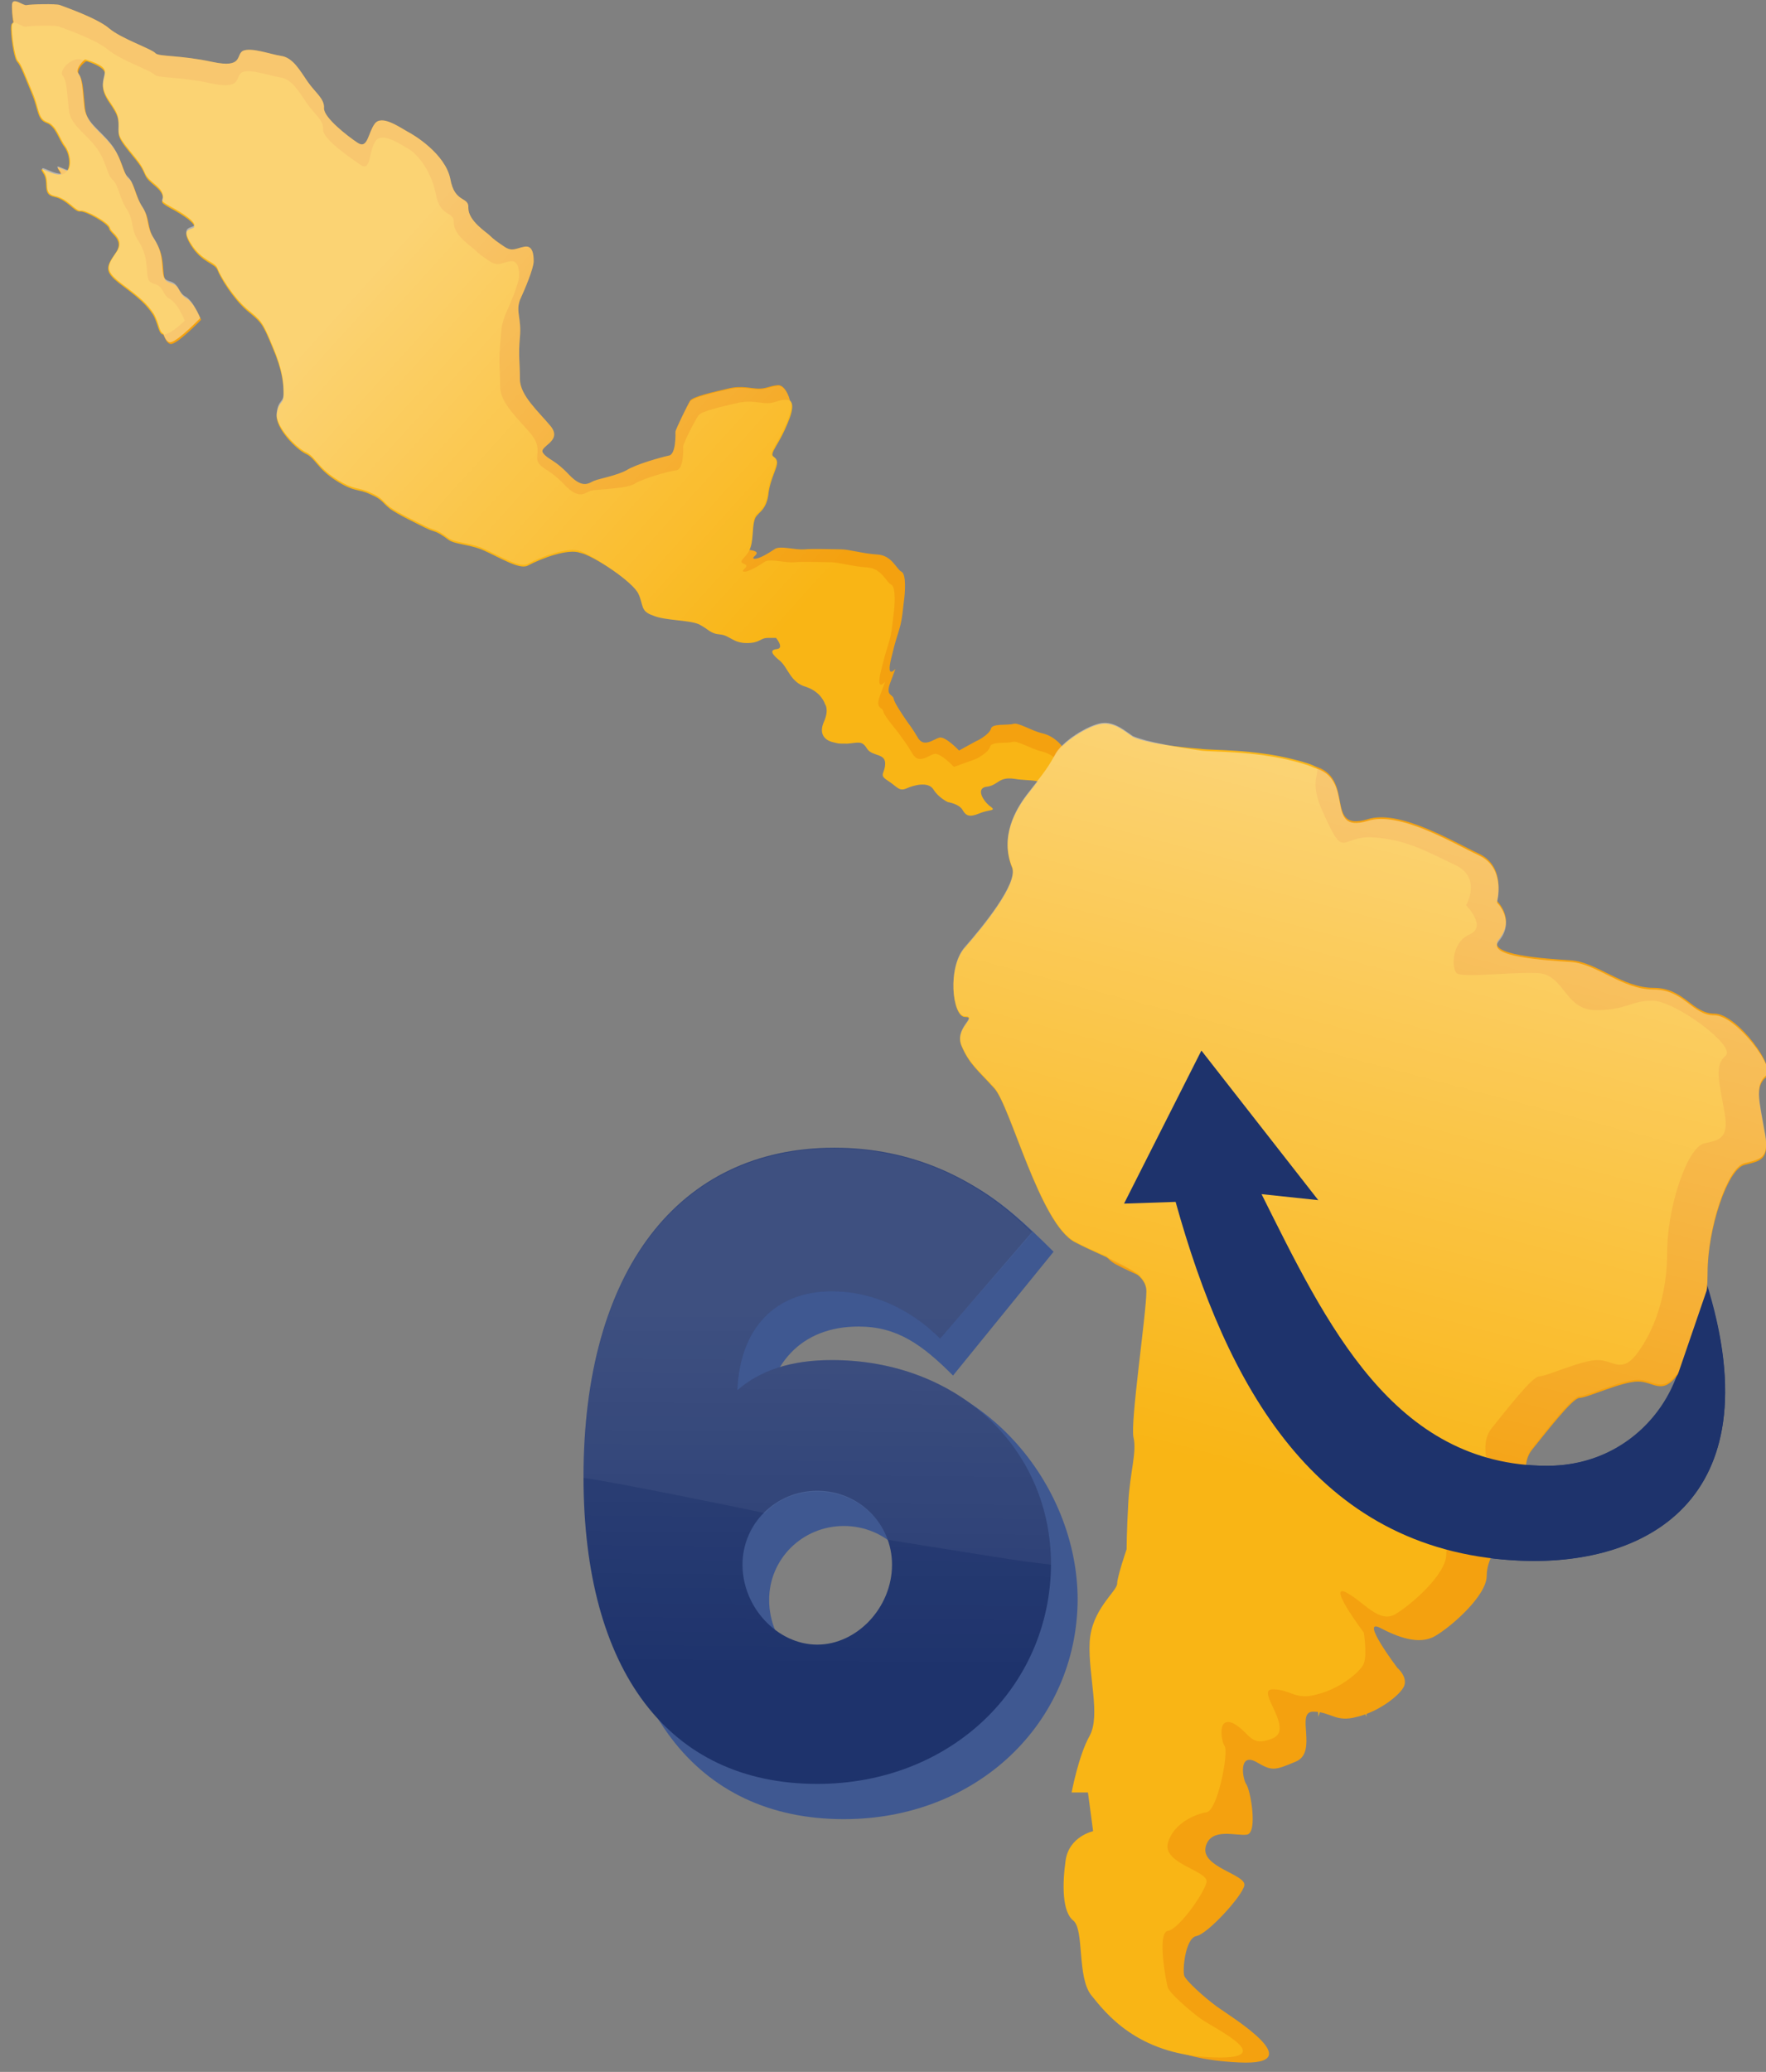 <?xml version="1.0" encoding="utf-8"?>
<!-- Generator: Adobe Illustrator 16.0.0, SVG Export Plug-In . SVG Version: 6.00 Build 0)  -->
<!DOCTYPE svg PUBLIC "-//W3C//DTD SVG 1.1//EN" "http://www.w3.org/Graphics/SVG/1.1/DTD/svg11.dtd">
<svg version="1.1" id="Capa_1" xmlns="http://www.w3.org/2000/svg" xmlns:xlink="http://www.w3.org/1999/xlink" x="0px" y="0px"
	 width="205.5px" height="241px" viewBox="-72.6 -64.6 205.5 241" style="enable-background:new -72.6 -64.6 205.5 241;"
	 xml:space="preserve">
<rect x="-72.6" y="-64.6" width="205.5" height="241" fill="#808080" stroke="none"/>
<path style="fill:#F9B515;" d="M86.4,71.4v39.3c4.1,1.8,4.2,9,0,10.2v14.2l-1.5-4.1l-1.3,4.1l-1.4-4.4l-1.4,4.4v-14.2
	c-3.6-0.9-5-8,0.2-10.2V73.7L86.4,71.4z"/>
<path style="fill:#1E336C;" d="M38.2,145.3"/>
<g>
	<path style="fill:#F4A10F;" d="M51.2,22.5c-0.3-0.5-1.2-1.5-2.5-1.8c-1.3-0.3-2.8-1.3-3.4-1.1c-0.6,0.2-2.5-0.1-2.6,0.6
		c-0.2,0.6-1.4,1.3-1.7,1.4c-0.2,0.1-2,1.1-2,1.1s-1.6-1.7-2.3-1.5c-0.7,0.2-1.8,1.2-2.5,0c-0.7-1.2-1-1.5-1.4-2.1
		c-0.4-0.6-1.3-1.9-1.4-2.4c-0.1-0.6-1-0.3-0.4-1.9c0.6-1.6,0.6-1.6,0.6-1.6s-1.1,1.3-0.5-1.2c0.6-2.5,0.7-2.5,1-3.6
		c0.3-1,0.4-2.5,0.5-3.2c0.1-0.7,0.3-3-0.3-3.3c-0.6-0.3-1.1-1.9-2.8-2c-1.7-0.1-3.3-0.6-4.2-0.6c-0.9,0-3.2-0.1-4.3,0
		c-1.1,0.1-2.9-0.5-3.5,0c-0.6,0.4-1.7,1.1-2.3,1.1c-0.6-0.1,0.8-0.6,0-0.9c-0.8-0.3-3.2-0.2-2.7-1.2c0.6-1,0.3-2.5,0.6-3.5
		c0.2-0.9,0.8,0.9,1-1.1c0.2-2,2.9-5.6,2.7-6.4c-0.2-0.7-1-0.2-0.1-1.7c0.9-1.5,2.5-1.5,2.7-2.4c0.2-0.9-0.5-3.1-1.5-3
		c-1,0.1-1.3,0.4-2.2,0.4c-0.9,0-2-0.4-3.6,0c-1.7,0.4-4,0.9-4.4,1.4C7.4-17.5,6-14.6,6-14.4s0.1,2.7-0.8,2.8
		c-0.9,0.2-3.8,1-4.9,1.7c-1.1,0.6-3.2,1-3.7,1.2c-0.6,0.2-1.3,1.1-3-0.7c-1.7-1.8-2.4-1.7-3-2.5s2.3-1.3,0.9-3.1
		c-1.4-1.7-3.6-3.6-3.6-5.5c0-2-0.2-2.7,0-4.9c0.2-2.2-0.5-2.9,0-4.3c0.6-1.3,1.6-3.7,1.6-4.5s-0.1-1.9-1.1-1.7
		c-1,0.2-1.4,0.6-2.3,0c-0.9-0.6-1.3-0.9-1.7-1.3c-0.4-0.4-2.5-1.7-2.5-3.2c0.1-1.4-1.6-0.5-2.1-3.4c-0.6-2.9-4.2-5.1-5-5.5
		c-0.9-0.5-3-2-3.8-0.9c-0.8,1.1-0.8,3-2,2.2s-3.9-2.9-3.9-4c0.1-1.1-1-1.8-1.9-3.1c-0.9-1.3-1.7-2.8-3.1-3c-1.3-0.2-3.4-1-4.4-0.6
		c-0.9,0.4,0.1,2.1-3.6,1.3c-3.7-0.8-6.2-0.6-6.6-1c-0.4-0.5-4-1.7-5.4-2.9c-1.4-1.2-5.2-2.5-5.7-2.7c-0.5-0.2-3.5-0.1-3.9,0
		c-0.4,0.1-1.6-1-1.7-0.1c-0.1,0.9,0.3,3.8,0.7,4.2c0.4,0.4,2.7,4.1,3.5,6c0.8,1.9,0.6,3,1.7,3.4c1.1,0.4,1.4,1.9,2.1,2.8
		c0.7,0.9,0.9,3.1-0.4,3.2c-1.3,0.1-2.8-1.3-2.1-0.2c0.8,1.1-0.2,2.5,1.3,2.8c1.5,0.3,3.6-1.8,4.2-1.8c0.6-0.1,2.1,5,2.2,5.6
		c0.1,0.6,1.9,1.3,0.7,2.9c-1.2,1.7-1.2,2.2,0.8,3.7s1.3,2.3,2,3.5c0.7,1.2,1,3.6,1.9,3.4c0.9-0.2,3.4-2.8,3.4-2.8s-0.8-2-1.7-2.5
		c-0.9-0.5-0.7-1.3-1.6-1.7c-0.9-0.3-1-0.3-1.1-1.7c-0.1-1.3-0.2-2.1-1-3.4c-0.9-1.3-0.5-2.3-1.3-3.6c-0.9-1.3-1-2.9-1.7-3.5
		c-0.7-0.6-0.7-2.3-2.1-4c-1.4-1.7-2.8-2.4-3-4.2c-0.2-1.8-0.2-3.3-0.7-3.9c-0.5-0.6,1-2.1,2-1.9s3,0.9,2.9,1.7
		c-0.1,0.8-0.6,1.5,0.3,3c0.9,1.5,2.5-1.7,2.5-0.6c-0.1,1.1-0.2,1.3,1.2,3c1.4,1.7,1.5,1.9,1.9,2.8c0.4,0.9,1.7,1.4,2,2.3
		s-0.7,0.6,0.9,1.5c1.7,0.9,2.9,1.8,2.8,2.2c-0.2,0.4-1.7,0-0.4,2.1c1.3,2.1,2.8,2.1,3.1,2.9c0.2,0.8,1.7,3.2,3.4,4.7
		c1.7,1.4,1.8,1.4,3,4.3c1.2,2.8,1.3,4.3,1.3,5.5c0,1.2-0.6,0.7-0.8,2.3c-0.2,1.6,2.3,4.1,3.4,4.6c1.1,0.5,1.3,1.7,3.5,3.1
		c2.2,1.4,2.5,0.9,4,1.6c1.4,0.6,1.3,0.9,2.3,1.7c1,0.7,2.9,1.6,4.1,2.2c1.2,0.6,1.1,0.2,2.7,1.4c0.7,0.5,2.2,0.5,3.8,1.1
		c2.1,0.9,4.4,2.4,5.4,1.9c1.7-0.9,4.7-2,6.1-1.5c1.3,0.5,6.1,3.6,6.6,4.9c0.6,1.3,0.2,2,1.7,2.5c1.4,0.6,4.1,0.5,5.3,1
		c1.2,0.6-0.3,3.4,0.8,3.5c1.1,0.1,3.2-1.3,4.8-1.3c1.6,0,1.5-0.6,2.5-0.6c0.9,0,0.9,0,0.9,0s1,1.2,0.1,1.3
		c-0.9,0.1-0.6,0.6,0.4,1.4c0.9,0.8,1.2,2.5,3,3s2.2,2,2.2,2s0.5,0.6-0.1,2c-0.6,1.3-0.1,2.1,0.9,2.4c0.9,0.2,0.5,0.2,1.8,0.2
		c1.3-0.1,0.6,1.2,1.2,2.2c0.6,1,2.1,0.5,2.1,1.7c0,1.2-0.8,1.3,0.3,2c1.1,0.7,1.3,1.3,2.2,0.9s2.5-0.8,3.1,0.1s1.7,1.5,1.7,1.5
		s-0.9-1.3-0.5-0.6c0.4,0.7,0.8,0.9,2,0.4c1.2-0.5,2.1-0.2,1.1-0.9c-0.9-0.8,0.6-0.6,1.9-0.7c1.3-0.2,1.3-1.2,3.2-0.9
		c1.8,0.3,3.4-0.1,3.6,1.3c0.2,1.3,1.1,2.5,1.1,2.5s1.5-1.1,1.9-1.3c0.4-0.2,0.5-0.9,0.5-1.6C54.3,23.9,51.2,22.5,51.2,22.5z"/>
	<path style="fill:#F9B515;" d="M51.1,24.6c-0.3-0.5-1.2-1.5-2.5-1.8c-1.3-0.3-2.8-1.3-3.4-1.1c-0.6,0.2-2.5-0.1-2.6,0.6
		c-0.2,0.6-1.4,1.3-1.7,1.4c-0.2,0.1-2.5,0.9-2.5,0.9s-1.6-1.7-2.3-1.5c-0.7,0.2-1.8,1.2-2.5,0c-0.7-1.2-1-1.5-1.4-2.1
		c-0.4-0.6-1.9-2.3-2-2.8c-0.1-0.6-1-0.3-0.4-1.9c0.6-1.6,0.6-1.6,0.6-1.6s-1.1,1.3-0.5-1.2c0.6-2.5,0.7-2.5,1-3.6
		c0.3-1,0.4-2.5,0.5-3.2c0.1-0.7,0.3-3-0.3-3.3c-0.6-0.3-1.1-1.9-2.8-2c-1.7-0.1-3.3-0.6-4.2-0.6s-3.2-0.1-4.3,0
		c-1.1,0.1-2.9-0.5-3.5,0c-0.6,0.4-1.7,1.1-2.3,1.1c-0.6-0.1,0.8-0.6,0-0.9c-0.8-0.3,0.1-0.6,0.6-1.6s0.3-2.5,0.6-3.5
		c0.2-0.9,1.3-0.9,1.6-2.9c0.2-2,1.2-3.3,1-4c-0.2-0.7-1-0.2-0.1-1.7c0.9-1.5,1.3-2.5,1.6-3.3s0.6-2.1-0.4-2.1s-1.3,0.4-2.2,0.4
		c-0.9,0-2-0.4-3.6,0c-1.7,0.4-4,0.9-4.4,1.4c-0.4,0.5-1.8,3.3-1.8,3.6c0,0.2,0.1,2.7-0.8,2.8C5.3-9.8,2.3-9,1.2-8.3
		C0.1-7.7-3.4-7.7-3.9-7.5c-0.6,0.2-1.3,1.1-3-0.7c-1.7-1.8-2.4-1.7-3-2.5c-0.6-0.8,0.5-1.7-0.9-3.4c-1.4-1.7-3.6-3.6-3.6-5.5
		s-0.2-2.7,0-4.9c0.2-2.2,0.1-2.1,0.6-3.5c0.6-1.3,1.6-3.7,1.6-4.5c0-0.8-0.1-1.9-1.1-1.7c-1,0.2-1.4,0.6-2.3,0
		c-0.9-0.6-1.3-0.9-1.7-1.3c-0.4-0.4-2.5-1.7-2.5-3.2c0.1-1.4-1.6-0.5-2.1-3.4c-0.6-2.9-2.3-4.7-3.2-5.2c-0.9-0.5-3-2-3.8-0.9
		c-0.8,1.1-0.5,3.6-1.7,2.8s-4.4-3-4.4-4.1c0.1-1.1-1-1.8-1.9-3.1c-0.9-1.3-1.7-2.8-3.1-3c-1.3-0.2-3.4-1-4.4-0.6
		c-0.9,0.4,0.1,2.1-3.6,1.3c-3.7-0.8-6.2-0.6-6.6-1c-0.4-0.5-4-1.7-5.4-2.9c-1.4-1.2-5.2-2.5-5.7-2.7c-0.5-0.2-3.5-0.1-3.9,0
		c-0.4,0.1-1.6-1-1.7-0.1c-0.1,0.9,0.3,3.8,0.7,4.2c0.4,0.4,0.9,1.8,1.7,3.7c0.8,1.9,0.6,3,1.7,3.4c1.1,0.4,1.4,1.9,2.1,2.8
		c0.7,0.9,0.9,3.1-0.4,3.2s-2.8-1.3-2.1-0.2c0.8,1.1-0.2,2.5,1.3,2.8c1.5,0.3,2.4,1.8,3,1.7c0.6-0.1,3.3,1.4,3.4,2
		c0.1,0.6,1.9,1.3,0.7,2.9c-1.2,1.7-1.2,2.2,0.8,3.7c2,1.5,2.8,2.2,3.6,3.4c0.7,1.2,0.6,2.5,1.4,2.3c0.9-0.2,2.3-1.6,2.3-1.6
		s-0.8-2-1.7-2.5c-0.9-0.5-0.7-1.3-1.6-1.7c-0.9-0.3-1-0.3-1.1-1.7c-0.1-1.3-0.2-2.1-1-3.4c-0.9-1.3-0.5-2.3-1.3-3.6
		c-0.9-1.3-1-2.9-1.7-3.5c-0.7-0.6-0.7-2.3-2.1-4c-1.4-1.7-2.8-2.4-3-4.2c-0.2-1.8-0.2-3.3-0.7-3.9c-0.5-0.6,1-2.1,2-1.9
		c0.9,0.2,3,0.9,2.9,1.7c-0.1,0.8-0.6,1.5,0.3,3c1,1.5,1.3,1.9,1.3,3s-0.2,1.3,1.2,3c1.4,1.7,1.5,1.9,1.9,2.8c0.4,0.9,1.7,1.4,2,2.3
		c0.3,0.9-0.7,0.6,0.9,1.5c1.7,0.9,2.9,1.8,2.8,2.2c-0.2,0.4-1.7,0-0.4,2.1c1.3,2.1,2.8,2.1,3.1,2.9s1.7,3.2,3.4,4.7
		c1.7,1.4,1.8,1.4,3,4.3c1.2,2.8,1.3,4.3,1.3,5.5c0,1.2-0.6,0.7-0.8,2.3c-0.2,1.6,2.3,4.1,3.4,4.6c1.1,0.5,1.3,1.7,3.5,3.1
		c2.2,1.4,2.5,0.9,4,1.6c1.4,0.6,1.3,0.9,2.3,1.7c1,0.7,2.9,1.6,4.1,2.2c1.2,0.6,1.1,0.2,2.7,1.4c0.7,0.5,2.2,0.5,3.8,1.1
		c2.1,0.9,4.4,2.4,5.4,1.9c1.7-0.9,4.7-2,6.1-1.5C-3.6,0,1.1,3.1,1.7,4.5c0.6,1.3,0.2,2,1.7,2.5c1.4,0.6,4.1,0.5,5.3,1
		c1.2,0.6,1.3,1.1,2.5,1.2c1.1,0.1,1.5,1,3.1,1c1.6,0,1.5-0.6,2.5-0.6s0.9,0,0.9,0s1,1.2,0.1,1.3c-0.9,0.1-0.6,0.6,0.4,1.4
		c0.9,0.8,1.2,2.5,3,3c1.8,0.6,2.2,2,2.2,2s0.5,0.6-0.1,2c-0.6,1.3-0.1,2.1,0.9,2.4c0.9,0.2,0.5,0.2,1.8,0.2
		c1.3-0.1,1.7-0.4,2.3,0.6c0.6,0.9,2.1,0.5,2.1,1.7c0,1.2-0.8,1.3,0.3,2c1.1,0.7,1.3,1.3,2.2,0.9c0.9-0.4,2.5-0.8,3.1,0.1
		c0.6,1,1.7,1.5,1.7,1.5s1.3,0.2,1.7,0.9c0.4,0.7,0.8,0.9,2,0.4c1.2-0.5,2.1-0.2,1.1-0.9c-0.9-0.8-1.5-2.1-0.2-2.2
		c1.3-0.2,1.3-1.2,3.2-0.9c1.8,0.3,3.4-0.1,3.6,1.3c0.2,1.3,1.1,2.5,1.1,2.5s1.5-1.1,1.9-1.3c0.4-0.2,0.5-0.9,0.5-1.6
		C52.5,26.1,51.1,24.6,51.1,24.6z"/>
</g>
<linearGradient id="SVGID_1_" gradientUnits="userSpaceOnUse" x1="44.746" y1="33.71" x2="-28.987" y2="-33.071">
	<stop  offset="0.365" style="stop-color:#FFFFFF;stop-opacity:0"/>
	<stop  offset="1" style="stop-color:#FFFFFF"/>
</linearGradient>
<path style="opacity:0.4;fill:url(#SVGID_1_);" d="M51.2,22.5c-0.3-0.5-1.2-1.5-2.5-1.8c-1.3-0.3-2.8-1.3-3.4-1.1
	c-0.6,0.2-2.5-0.1-2.6,0.6c-0.2,0.6-1.4,1.3-1.7,1.4c-0.2,0.1-2,1.1-2,1.1s-1.6-1.7-2.3-1.5c-0.7,0.2-1.8,1.2-2.5,0
	c-0.7-1.2-1-1.5-1.4-2.1c-0.4-0.6-1.3-1.9-1.4-2.4c-0.1-0.6-1-0.3-0.4-1.9c0.6-1.6,0.6-1.6,0.6-1.6s-1.1,1.3-0.5-1.2
	c0.6-2.5,0.7-2.5,1-3.6c0.3-1,0.4-2.5,0.5-3.2c0.1-0.7,0.3-3-0.3-3.3c-0.6-0.3-1.1-1.9-2.8-2c-1.7-0.1-3.3-0.6-4.2-0.6
	c-0.9,0-3.2-0.1-4.3,0c-1.1,0.1-2.9-0.5-3.5,0c-0.6,0.4-1.7,1.1-2.3,1.1c-0.6-0.1,0.8-0.6,0-0.9c-0.2-0.1-0.4-0.1-0.6-0.2
	c0.5-1,0.3-2.5,0.5-3.5c0.2-0.9,1.3-0.9,1.6-2.9c0.2-2,1.2-3.3,1-4c-0.2-0.7-1-0.2-0.1-1.7c0.9-1.5,1.3-2.5,1.6-3.3
	c0.1-0.2,0.1-0.4,0.2-0.6l0,0c0,0,0,0,0,0c0.1-0.6,0.2-1.1-0.1-1.4c-0.2-0.8-0.8-1.7-1.4-1.6c-1,0.1-1.3,0.4-2.2,0.4
	c-0.9,0-2-0.4-3.6,0c-1.7,0.4-4,0.9-4.4,1.4C7.4-17.5,6-14.6,6-14.4s0.1,2.7-0.8,2.8c-0.9,0.2-3.8,1-4.9,1.7c-1.1,0.6-3.2,1-3.7,1.2
	c-0.6,0.2-1.3,1.1-3-0.7c-1.7-1.8-2.4-1.7-3-2.5s2.3-1.3,0.9-3.1c-1.4-1.7-3.6-3.6-3.6-5.5c0-2-0.2-2.7,0-4.9c0.2-2.2-0.5-2.9,0-4.3
	c0.6-1.3,1.6-3.7,1.6-4.5s-0.1-1.9-1.1-1.7c-1,0.2-1.4,0.6-2.3,0c-0.9-0.6-1.3-0.9-1.7-1.3c-0.4-0.4-2.5-1.7-2.5-3.2
	c0.1-1.4-1.6-0.5-2.1-3.4c-0.6-2.9-4.2-5.1-5-5.5c-0.9-0.5-3-2-3.8-0.9c-0.8,1.1-0.8,3-2,2.2s-3.9-2.9-3.9-4c0.1-1.1-1-1.8-1.9-3.1
	c-0.9-1.3-1.7-2.8-3.1-3c-1.3-0.2-3.4-1-4.4-0.6c-0.9,0.4,0.1,2.1-3.6,1.3c-3.7-0.8-6.2-0.6-6.6-1c-0.4-0.5-4-1.7-5.4-2.9
	c-1.4-1.2-5.2-2.5-5.7-2.7c-0.5-0.2-3.5-0.1-3.9,0c-0.4,0.1-1.6-1-1.7-0.1c0,0.4,0,1.3,0.2,2.1c-0.1,0-0.1,0.1-0.2,0.3
	c-0.1,0.9,0.3,3.8,0.7,4.2c0.4,0.4,0.9,1.8,1.7,3.7c0.8,1.9,0.6,3,1.7,3.4c1.1,0.4,1.4,1.9,2.1,2.8c0.5,0.7,0.8,2.1,0.3,2.8
	c-0.9-0.3-1.6-0.8-1,0c0.1,0.1,0.2,0.3,0.2,0.4c-1.2,0-2.7-1.3-2-0.2c0.8,1.1-0.2,2.5,1.3,2.8c1.5,0.3,2.4,1.8,3,1.7
	c0.6-0.1,3.3,1.4,3.4,2c0.1,0.6,1.9,1.3,0.7,2.9c-1.2,1.7-1.2,2.2,0.8,3.7c2,1.5,2.8,2.2,3.6,3.4c0.6,1,0.6,2.1,1.1,2.3
	c0.2,0.6,0.5,1.1,0.9,1c0.9-0.2,3.4-2.8,3.4-2.8s-0.8-2-1.7-2.5c-0.9-0.5-0.7-1.3-1.6-1.7c-0.9-0.3-1-0.3-1.1-1.7
	c-0.1-1.3-0.2-2.1-1-3.4c-0.9-1.3-0.5-2.3-1.3-3.6c-0.9-1.3-1-2.9-1.7-3.5c-0.7-0.6-0.7-2.3-2.1-4c-1.4-1.7-2.8-2.4-3-4.2
	c-0.2-1.8-0.2-3.3-0.7-3.9c-0.3-0.3,0.2-1.1,0.8-1.6c1,0.3,2.4,0.8,2.3,1.5c-0.1,0.8-0.6,1.5,0.3,3c1,1.5,1.3,1.9,1.3,3
	s-0.2,1.3,1.2,3c1.4,1.7,1.5,1.9,1.9,2.8c0.4,0.9,1.7,1.4,2,2.3c0.3,0.9-0.7,0.6,0.9,1.5c1.7,0.9,2.9,1.8,2.8,2.2
	c-0.2,0.4-1.7,0-0.4,2.1c1.3,2.1,2.8,2.1,3.1,2.9s1.7,3.2,3.4,4.7c1.7,1.4,1.8,1.4,3,4.3c1.2,2.8,1.3,4.3,1.3,5.5
	c0,1.2-0.6,0.7-0.8,2.3c-0.2,1.6,2.3,4.1,3.4,4.6c1.1,0.5,1.3,1.7,3.5,3.1c2.2,1.4,2.5,0.9,4,1.6c1.4,0.6,1.3,0.9,2.3,1.7
	c1,0.7,2.9,1.6,4.1,2.2c1.2,0.6,1.1,0.2,2.7,1.4c0.7,0.5,2.2,0.5,3.8,1.1c2.1,0.9,4.4,2.4,5.4,1.9c1.7-0.9,4.7-2,6.1-1.5
	C-3.6,0,1.1,3.1,1.7,4.5c0.6,1.3,0.2,2,1.7,2.5c1.4,0.6,4.1,0.5,5.3,1c1.2,0.6,1.3,1.1,2.5,1.2c1.1,0.1,1.5,1,3.1,1
	c1.6,0,1.5-0.6,2.5-0.6s0.9,0,0.9,0s1,1.2,0.1,1.3c-0.9,0.1-0.6,0.6,0.4,1.4c0.9,0.8,1.2,2.5,3,3c1.8,0.6,2.2,2,2.2,2s0.5,0.6-0.1,2
	c-0.6,1.3-0.1,2.1,0.9,2.4c0.9,0.2,0.5,0.2,1.8,0.2c1.3-0.1,1.7-0.4,2.3,0.6c0.6,0.9,2.1,0.5,2.1,1.7c0,1.2-0.8,1.3,0.3,2
	c1.1,0.7,1.3,1.3,2.2,0.9c0.9-0.4,2.5-0.8,3.1,0.1c0.6,1,1.7,1.5,1.7,1.5s1.3,0.2,1.7,0.9c0.4,0.7,0.8,0.9,2,0.4
	c1.2-0.5,2.1-0.2,1.1-0.9c-0.9-0.8-1.5-2.1-0.2-2.2c1.3-0.2,1.3-1.2,3.2-0.9c1.8,0.3,3.4-0.1,3.6,1.3c0.2,1.3,1.1,2.5,1.1,2.5
	s1.5-1.1,1.9-1.3c0.3-0.2,0.4-0.7,0.5-1.2c0.5-0.3,1.1-0.8,1.3-0.9c0.4-0.2,0.5-0.9,0.5-1.6C54.3,23.9,51.2,22.5,51.2,22.5z"/>
<g>
	<path style="fill:#1E336C;" d="M122.3,85.2c3.9,8.5-2.8,20.7-14.9,20.7c-18,0-25.8-16.6-33.3-31.6l6.6,0.7L67.2,57.6l-9,17.8l6-0.2
		c5.9,21.2,16.2,40.4,39.5,41.7c15.9,0.9,31.8-7.9,20.8-36.5C113.4,51.9,122.3,85.2,122.3,85.2z"/>
</g>
<path style="fill:#F4A10F;" d="M64,23.7c-0.9-0.6-2.1-1.7-3.6-1.5c-1.5,0.2-4.7,2.1-5.5,3.8c-0.9,1.7-1.9,2.8-3.2,4.5
	c-1.3,1.7-3.2,4.9-1.7,8.5c0.6,1.9-3.4,6.8-5.5,9.2c-2.1,2.3-1.5,8.1,0,8.1c1.5,0-1.3,1.3-0.4,3.4c0.9,2.1,1.9,2.8,3.8,4.9
	c1.9,2.1,5.3,15.8,9.4,17.9c4,2.1,8.3,3.2,8.3,5.7c0,2.6-1.9,15.3-1.5,17c0.4,1.7-0.4,4-0.6,7.5c-0.2,3.4-0.2,5.5-0.2,5.5
	s-1.1,3.2-1.1,4c0,0.9-3,3-3.2,6.8c-0.2,3.8,1.3,8.5,0,10.9c-1.3,2.3-2.1,6.6-2.1,6.6h1.9l0.6,4.5c0,0-2.8,0.6-3.2,3.4s-0.4,6,0.9,7
	c1.3,1.1,0.4,6.6,2.1,8.7c1.7,2.1,3.9,4.8,12.4,5.2c8.5,0.4-1.1-5.4-2.6-6.5c-1.5-1.1-3.6-3-3.8-3.6c-0.2-0.6,0.1-4.3,1.4-4.6
	c1.3-0.2,5.4-4.7,5.6-5.9c0.2-1.3-5.1-2.1-4.5-4.5c0.6-2.3,3.6-1.2,4.8-1.4c1.3-0.2,0.4-5.3-0.1-5.9c-0.4-0.6-0.9-3.6,1.1-2.6
	c1.9,1.1,2.1,1.1,4.7,0c2.6-1.1-0.1-5.8,2-5.8s2.6,1.3,5.1,0.6c2.6-0.6,5.1-2.6,5.5-3.6c0.4-1.1-0.8-2.1-0.8-2.1s-4.3-5.7-2.1-4.7
	c2.1,1.1,4.6,2.1,6.5,1c1.9-1.1,6-4.7,6-7s1.9-4.3,1.9-4.3c2.3-0.2-0.9,1.3,0,1.5c0.9,0.2,3.4-4,3.4-5.3c0-1.3-1.7-4.5,0-6.6
	c1.7-2.1,4.7-6,5.5-6c0.9,0,4.9-1.9,6.8-1.9s2.8,1.7,4.7-0.9c1.9-2.6,3.4-6.6,3.4-11.7c0-5.1,2.3-12.1,4.3-12.6s3-0.6,2.3-4
	c-0.6-3.4-1.1-5.1,0.2-6.2c1.3-1.1-3.4-7.4-6-7.4c-2.6,0-3.5-3-7.1-3s-6.6-3-9.6-3.2c-3-0.2-9.9-0.6-8.4-2.4c2-2.4-0.2-4.5-0.2-4.5
	s1.1-4-2.1-5.5c-3.2-1.5-9.3-5.2-13-4c-5.1,1.5-1.3-4.9-6.2-6.2c-4.9-1.3-7.2,0.8-8.4,0.6C65.5,24.5,64,23.7,64,23.7z"/>
<path style="fill:#F9B515;" d="M59.2,21.1c-0.9-0.6-2.1-1.7-3.6-1.5c-1.5,0.2-4.7,2.1-5.5,3.8c-0.9,1.7-1.9,2.8-3.2,4.5
	c-1.3,1.7-3.2,4.9-1.7,8.5c0.6,1.9-3.4,6.8-5.5,9.2c-2.1,2.3-1.5,8.1,0,8.1c1.5,0-1.3,1.3-0.4,3.4c0.9,2.1,1.9,2.8,3.8,4.9
	c1.9,2.1,5.3,15.8,9.4,17.9c4,2.1,8.3,3.2,8.3,5.7c0,2.6-1.9,15.3-1.5,17c0.4,1.7-0.4,4-0.6,7.5c-0.2,3.4-0.2,5.5-0.2,5.5
	s-1.1,3.2-1.1,4c0,0.9-3,3-3.2,6.8c-0.2,3.8,1.3,8.5,0,10.9c-1.3,2.3-2.1,6.6-2.1,6.6h1.9l0.6,4.5c0,0-2.8,0.6-3.2,3.4s-0.4,6,0.9,7
	c1.3,1.1,0.4,6.6,2.1,8.7s5.3,6.8,13.8,7.2c8.5,0.4,0.4-3.4-1.1-4.5c-1.5-1.1-3.6-3-3.8-3.6c-0.2-0.6-1.3-6.4,0-6.6
	c1.3-0.2,4.3-4.5,4.5-5.7c0.2-1.3-5.1-2.1-4.5-4.5c0.6-2.3,3.2-3.4,4.5-3.6c1.3-0.2,2.6-7,2.1-7.7c-0.4-0.6-0.9-3.6,1.1-2.6
	c1.9,1.1,1.9,2.8,4.5,1.7c2.6-1.1-2.1-5.7,0-5.7c2.1,0,2.6,1.3,5.1,0.6c2.6-0.6,5.1-2.6,5.5-3.6c0.4-1.1,0-3.6,0-3.6
	s-4.3-5.7-2.1-4.7c2.1,1.1,3.8,3.6,5.7,2.6c1.9-1.1,6-4.7,6-7s1.9-4.3,1.9-4.3c2.3-0.2-0.9,1.3,0,1.5c0.9,0.2,3.4-4,3.4-5.3
	c0-1.3-1.7-4.5,0-6.6c1.7-2.1,4.7-6,5.5-6c0.9,0,4.9-1.9,6.8-1.9c1.9,0,2.8,1.7,4.7-0.9c1.9-2.6,3.4-6.6,3.4-11.7
	c0-5.1,2.3-12.1,4.3-12.6c1.9-0.4,3-0.6,2.3-4c-0.6-3.4-1.1-5.1,0.2-6.2c1.3-1.1-5.9-6.4-8.5-6.4c-2.6,0-3,1.1-6.6,1.1
	c-3.6,0-3.6-4-6.6-4.3c-3-0.2-8.9,0.6-9.6,0c-0.6-0.6-0.6-3.6,1.5-4.5c2.1-0.9-0.4-3.4-0.4-3.4s1.9-3.2-1.3-4.7
	c-3.2-1.5-5.7-3-9.6-3.2c-3.8-0.2-3.2,2.8-5.7-2.8c-2.6-5.5,1.7-4.9-3.2-6.2c-4.9-1.3-9.8-1.1-11.1-1.3C60.7,22,59.2,21.1,59.2,21.1
	z"/>
<linearGradient id="SVGID_2_" gradientUnits="userSpaceOnUse" x1="61.298" y1="151.327" x2="93.346" y2="29.605">
	<stop  offset="0.365" style="stop-color:#FFFFFF;stop-opacity:0"/>
	<stop  offset="1" style="stop-color:#FFFFFF"/>
</linearGradient>
<path style="opacity:0.4;fill:url(#SVGID_2_);" d="M126.9,53.5c-2.6,0-3.5-3-7.1-3s-6.6-3-9.6-3.2c-3-0.2-9.9-0.6-8.4-2.4
	c2-2.4-0.2-4.5-0.2-4.5s1.1-4-2.1-5.5c-3.2-1.5-9.3-5.2-13-4c-5.1,1.5-1.3-4.9-6.2-6.2c-0.4-0.2-1-0.4-2.1-0.7
	c-4.9-1.3-9.8-1.1-11.1-1.3c-6.4-0.9-7.9-1.7-7.9-1.7c-0.9-0.6-2.1-1.7-3.6-1.5c-1.5,0.2-4.7,2.1-5.5,3.8c-0.9,1.7-1.9,2.8-3.2,4.5
	c-1.3,1.7-3.2,4.9-1.7,8.5c0.6,1.9-3.4,6.8-5.5,9.2c-2.1,2.3-1.5,8.1,0,8.1c1.5,0-1.3,1.3-0.4,3.4c0.9,2.1,1.9,2.8,3.8,4.9
	c1.9,2.1,5.3,15.8,9.4,17.9c1.3,0.7,2.5,1.2,3.7,1.7c0.3,0.4,0.7,0.6,1.1,0.8c0.9,0.4,1.7,0.8,2.5,1.2c0.6,0.6,1,1.2,1,2
	c0,2.6-1.9,15.3-1.5,17c0.4,1.7-0.4,4-0.6,7.5c-0.2,3.4-0.2,5.5-0.2,5.5s-1.1,3.2-1.1,4c0,0.9-3,3-3.2,6.8c-0.2,3.8,1.3,8.5,0,10.9
	c-1.3,2.3-2.1,6.6-2.1,6.6h1.9l0.6,4.5c0,0-2.8,0.6-3.2,3.4s-0.4,6,0.9,7c1.3,1.1,0.4,6.6,2.1,8.7c1.6,1.9,4.7,6,11.7,7
	c1.5,0.4,3.3,0.6,5.5,0.7c8.5,0.4-1.1-5.4-2.6-6.5c-1.5-1.1-3.6-3-3.8-3.6c-0.2-0.6,0.1-4.3,1.4-4.6c1.3-0.2,5.4-4.7,5.6-5.9
	c0.2-1.3-5.1-2.1-4.5-4.5c0.6-2.3,3.6-1.2,4.8-1.4c1.3-0.2,0.4-5.3-0.1-5.9c-0.4-0.6-0.9-3.6,1.1-2.6c1.9,1.1,2.1,1.1,4.7,0
	c2.6-1.1-0.1-5.8,2-5.8s2.6,1.3,5.1,0.6c2.6-0.6,5.1-2.6,5.5-3.6c0.4-1.1-0.8-2.1-0.8-2.1s-4.3-5.7-2.1-4.7c2.1,1.1,4.6,2.1,6.5,1
	c1.9-1.1,6-4.7,6-7s1.9-4.3,1.9-4.3c2.3-0.2-0.9,1.3,0,1.5c0.9,0.2,3.4-4,3.4-5.3c0-1.3-1.7-4.5,0-6.6c1.7-2.1,4.7-6,5.5-6
	c0.9,0,4.9-1.9,6.8-1.9s2.8,1.7,4.7-0.9c1.9-2.6,3.4-6.6,3.4-11.7c0-5.1,2.3-12.1,4.3-12.6s3-0.6,2.3-4c-0.6-3.4-1.1-5.1,0.2-6.2
	C134.2,59.9,129.5,53.5,126.9,53.5z"/>
<g>
	<path style="fill:#3F5891;" d="M25.6,147c-17.3,0-27.2-13.2-27.2-35.7c0-23.9,13.4-40.6,31.5-40.6c8.8,0,13.7,3.9,20.1,10.3
		L38.3,95.4c-3.6-3.6-6.5-5.7-11-5.7c-6.6,0-10.7,4.3-11,11.5c2.7-2.3,5.9-6.6,10.7-6.6c14.6,0,25.8,13.3,25.8,26.9
		C52.7,135.8,41.1,147,25.6,147z M34.3,121.5c0-4.8-3.9-8.6-8.7-8.6c-4.8,0-8.7,3.8-8.7,8.6c0,5,4.1,9.3,8.7,9.3
		C30.2,130.8,34.3,126.5,34.3,121.5z"/>
</g>
<g>
	<path style="fill:#1E336C;" d="M22.5,142.9c-17.3,0-27.2-13.2-27.2-35.7c0-23.9,11-38.3,29.2-38.3c8.8,0,16.6,3.4,23,9.8L36.8,91.1
		c-3.6-3.6-8.1-5.5-12.6-5.5c-6.6,0-10.7,4.3-11,11.5c2.7-2.3,6.2-3.5,11-3.5c14.6,0,25.5,10.2,25.5,23.8
		C49.6,131.7,38,142.9,22.5,142.9z M31.2,117.4c0-4.8-3.9-8.6-8.7-8.6c-4.8,0-8.7,3.8-8.7,8.6c0,5,4.1,9.3,8.7,9.3
		C27.1,126.7,31.2,122.4,31.2,117.4z"/>
</g>
<g style="opacity:0.1;">
	<linearGradient id="SVGID_3_" gradientUnits="userSpaceOnUse" x1="22.298" y1="129.467" x2="22.654" y2="87.805">
		<stop  offset="0" style="stop-color:#FFFFFF;stop-opacity:0"/>
		<stop  offset="1" style="stop-color:#FFFFFF"/>
	</linearGradient>
	<path style="fill:url(#SVGID_3_);" d="M22.5,142.9c-17.3,0-27.2-13.2-27.2-35.7c0-23.9,11-38.3,29.2-38.3c8.8,0,16.6,3.4,23,9.8
		L36.8,91.1c-3.6-3.6-8.1-5.5-12.6-5.5c-6.6,0-10.7,4.3-11,11.5c2.7-2.3,6.2-3.5,11-3.5c14.6,0,25.5,10.2,25.5,23.8
		C49.6,131.7,38,142.9,22.5,142.9z M31.2,117.4c0-4.8-3.9-8.6-8.7-8.6c-4.8,0-8.7,3.8-8.7,8.6c0,5,4.1,9.3,8.7,9.3
		C27.1,126.7,31.2,122.4,31.2,117.4z"/>
</g>
<g style="opacity:5.000000e-002;">
	<path style="fill:#FFFFFF;" d="M30.7,114.5c-1.2-3.3-4.4-5.6-8.2-5.6c-2.4,0-4.6,0.9-6.1,2.5c-2.8-0.6-16.9-3.5-21.1-4.1
		c0-23.9,11-38.3,29.2-38.3c8.8,0,16.6,3.4,23,9.8L36.8,91.1c-3.6-3.6-8.1-5.5-12.6-5.5c-6.6,0-10.7,4.3-11,11.5
		c2.7-2.3,6.2-3.5,11-3.5c14.6,0,25.5,10.2,25.5,23.8C46,117,40.7,116.1,30.7,114.5z"/>
</g>
<g>
	<path style="fill:#1E336C;" d="M122.6,95.4c-2,5.7-7.5,10.5-15.1,10.5c-18,0-25.8-16.6-33.3-31.6l6.6,0.7L67.2,57.6l-9,17.8l6-0.2
		c5.9,21.2,16.2,40.4,39.5,41.7c15,0.9,30-6.9,22.4-31.7"/>
</g>
</svg>

